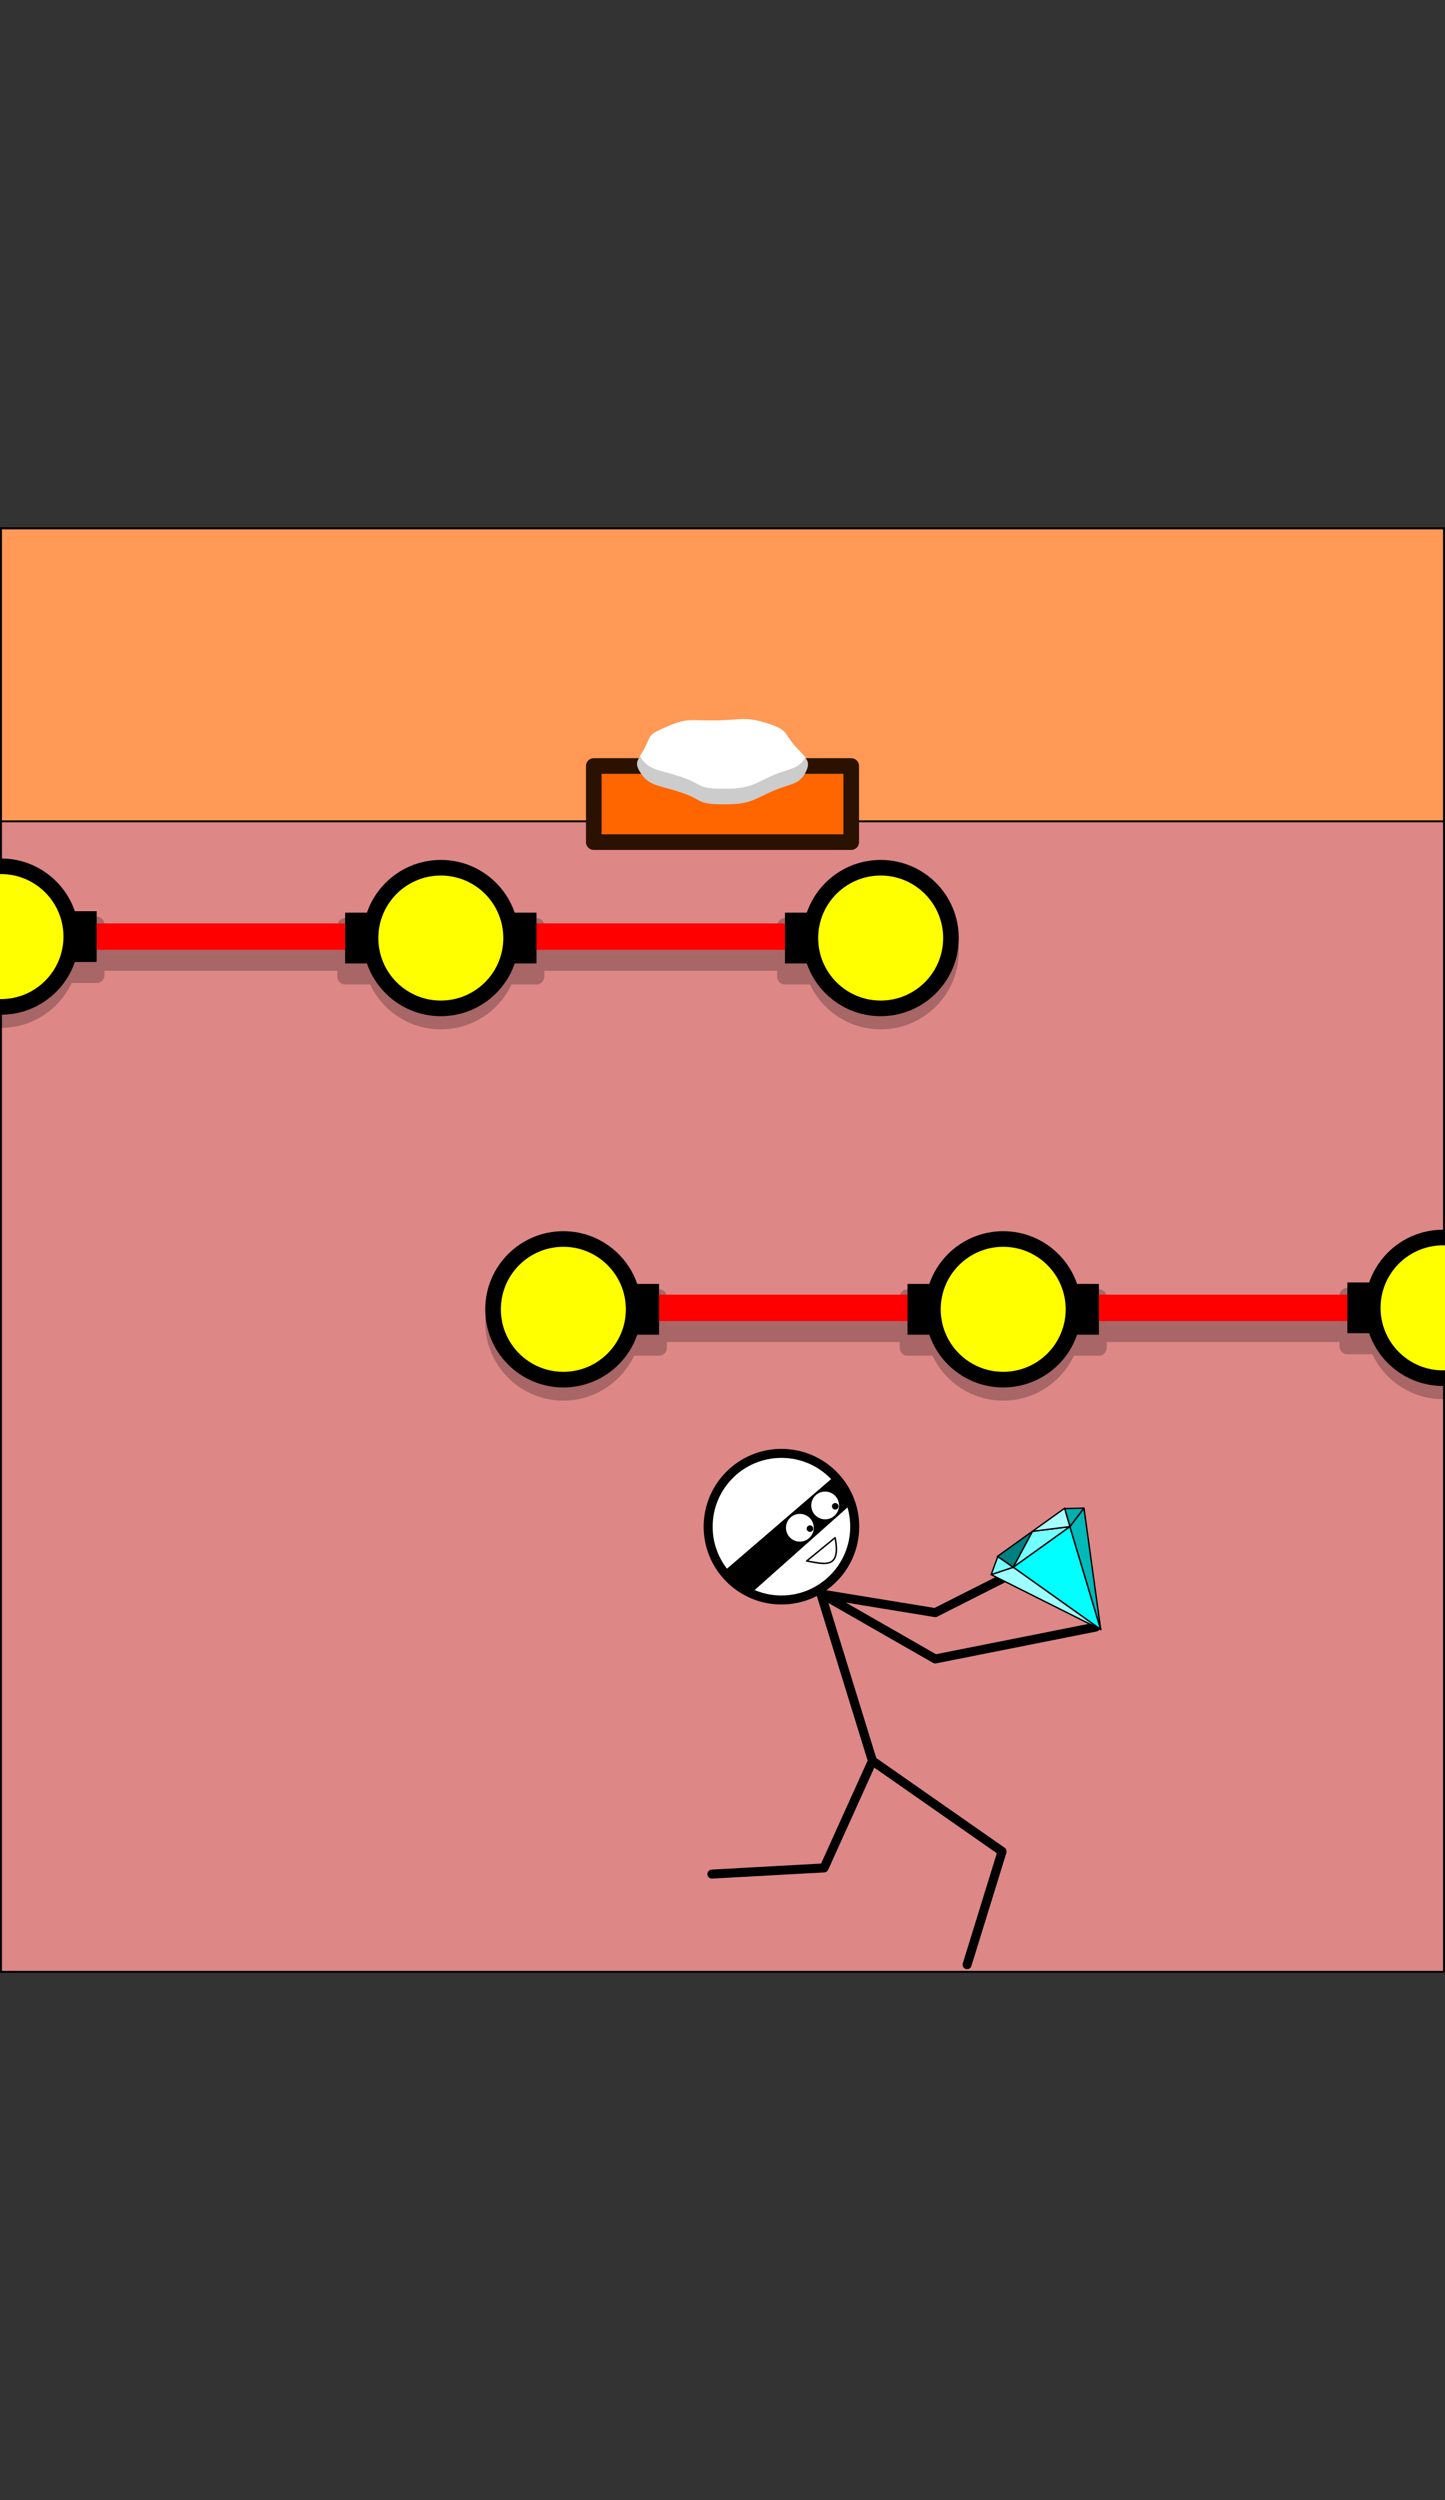 <?xml version="1.0" encoding="UTF-8" standalone="no"?>
<!-- Created with Inkscape (http://www.inkscape.org/) -->

<svg
   xmlns:dc="http://purl.org/dc/elements/1.1/"
   xmlns:cc="http://creativecommons.org/ns#"
   xmlns:rdf="http://www.w3.org/1999/02/22-rdf-syntax-ns#"
   xmlns:svg="http://www.w3.org/2000/svg"
   xmlns="http://www.w3.org/2000/svg"
   xmlns:sodipodi="http://sodipodi.sourceforge.net/DTD/sodipodi-0.dtd"
   xmlns:inkscape="http://www.inkscape.org/namespaces/inkscape"
   width="740"
   height="1280"
   version="1.1"
   viewBox="0 0 740 1280"
   xml:space="preserve"
   id="svg18"
   sodipodi:docname="level15win.svg"
   inkscape:version="0.92.5 (2060ec1f9f, 2020-04-08)"><rect x="0" y="0" width="740" height="1280" fill="#333333" stroke="none"/><defs
     id="defs22" /><sodipodi:namedview
     pagecolor="#ffffff"
     bordercolor="#666666"
     borderopacity="1"
     objecttolerance="10"
     gridtolerance="10"
     guidetolerance="10"
     inkscape:pageopacity="0"
     inkscape:pageshadow="2"
     inkscape:window-width="1920"
     inkscape:window-height="986"
     id="namedview20"
     showgrid="false"
     inkscape:zoom="1"
     inkscape:cx="378.35697"
     inkscape:cy="503.79418"
     inkscape:window-x="1909"
     inkscape:window-y="49"
     inkscape:window-maximized="1"
     inkscape:current-layer="svg18"
     inkscape:snap-bbox="true"
     inkscape:bbox-paths="true"
     inkscape:snap-bbox-edge-midpoints="true"
     inkscape:bbox-nodes="true"
     inkscape:snap-bbox-midpoints="true"
     inkscape:object-paths="true"
     inkscape:snap-intersection-paths="true"
     inkscape:snap-smooth-nodes="true"
     inkscape:snap-midpoints="true"
     inkscape:snap-object-midpoints="true"
     inkscape:snap-center="true"
     inkscape:snap-text-baseline="true"
     inkscape:snap-page="true"
     inkscape:snap-global="false" /><rect
     style="opacity:1;vector-effect:none;fill:#de8787;fill-opacity:1;stroke:#000000;stroke-width:1;stroke-linecap:round;stroke-linejoin:miter;stroke-miterlimit:4;stroke-dasharray:none;stroke-dashoffset:0;stroke-opacity:1;paint-order:normal"
     id="rect821"
     width="739"
     height="739"
     x="0.5"
     y="270.5" /><rect
     y="270.5"
     x="0.5"
     height="150"
     width="739"
     id="rect812"
     style="opacity:1;vector-effect:none;fill:#ff9955;fill-opacity:1;stroke:#000000;stroke-width:1;stroke-linecap:round;stroke-linejoin:miter;stroke-miterlimit:4;stroke-dasharray:none;stroke-dashoffset:0;stroke-opacity:1;paint-order:normal" /><g
     id="g1081"
     transform="translate(0,-42)"
     style="opacity:0.246;fill:#000000;fill-opacity:0.956;stroke:#000000"><rect
       style="opacity:1;vector-effect:none;fill:#000000;fill-opacity:0.956;stroke:#000000;stroke-width:8;stroke-linecap:round;stroke-linejoin:round;stroke-miterlimit:4;stroke-dasharray:none;stroke-dashoffset:0;stroke-opacity:1;paint-order:markers stroke fill"
       id="rect1063"
       width="457.5"
       height="13.5"
       x="0"
       y="521.5" /><rect
       style="opacity:1;vector-effect:none;fill:#000000;fill-opacity:0.956;stroke:#000000;stroke-width:8;stroke-linecap:round;stroke-linejoin:round;stroke-miterlimit:4;stroke-dasharray:none;stroke-dashoffset:0;stroke-opacity:1;paint-order:markers stroke fill"
       id="rect1065"
       width="26"
       height="26"
       x="23.5"
       y="515.25" /><rect
       y="515.25"
       x="-48.5"
       height="26"
       width="26"
       id="rect1067"
       style="opacity:1;vector-effect:none;fill:#000000;fill-opacity:0.956;stroke:#000000;stroke-width:8;stroke-linecap:round;stroke-linejoin:round;stroke-miterlimit:4;stroke-dasharray:none;stroke-dashoffset:0;stroke-opacity:1;paint-order:markers stroke fill" /><circle
       style="opacity:1;vector-effect:none;fill:#000000;fill-opacity:0.956;stroke:#000000;stroke-width:8;stroke-linecap:round;stroke-linejoin:round;stroke-miterlimit:4;stroke-dasharray:none;stroke-dashoffset:0;stroke-opacity:1;paint-order:markers stroke fill"
       id="circle1069"
       cx="0.5"
       cy="528.25"
       r="36" /><rect
       y="516"
       x="402"
       height="26"
       width="26"
       id="rect1071"
       style="opacity:1;vector-effect:none;fill:#000000;fill-opacity:0.956;stroke:#000000;stroke-width:8;stroke-linecap:round;stroke-linejoin:round;stroke-miterlimit:4;stroke-dasharray:none;stroke-dashoffset:0;stroke-opacity:1;paint-order:markers stroke fill" /><circle
       style="opacity:1;vector-effect:none;fill:#000000;fill-opacity:0.956;stroke:#000000;stroke-width:8;stroke-linecap:round;stroke-linejoin:round;stroke-miterlimit:4;stroke-dasharray:none;stroke-dashoffset:0;stroke-opacity:1;paint-order:markers stroke fill"
       id="circle1073"
       cx="451"
       cy="529"
       r="36" /><rect
       y="516"
       x="248.75"
       height="26"
       width="26"
       id="rect1075"
       style="opacity:1;vector-effect:none;fill:#000000;fill-opacity:0.956;stroke:#000000;stroke-width:8;stroke-linecap:round;stroke-linejoin:round;stroke-miterlimit:4;stroke-dasharray:none;stroke-dashoffset:0;stroke-opacity:1;paint-order:markers stroke fill" /><rect
       style="opacity:1;vector-effect:none;fill:#000000;fill-opacity:0.956;stroke:#000000;stroke-width:8;stroke-linecap:round;stroke-linejoin:round;stroke-miterlimit:4;stroke-dasharray:none;stroke-dashoffset:0;stroke-opacity:1;paint-order:markers stroke fill"
       id="rect1077"
       width="26"
       height="26"
       x="176.75"
       y="516" /><circle
       r="36"
       cy="529"
       cx="225.75"
       id="circle1079"
       style="opacity:1;vector-effect:none;fill:#000000;fill-opacity:0.956;stroke:#000000;stroke-width:8;stroke-linecap:round;stroke-linejoin:round;stroke-miterlimit:4;stroke-dasharray:none;stroke-dashoffset:0;stroke-opacity:1;paint-order:markers stroke fill" /></g><g
     id="g1061"
     transform="translate(0,-48.75)"><rect
       y="521.5"
       x="0"
       height="13.5"
       width="457.5"
       id="rect1041"
       style="opacity:1;vector-effect:none;fill:#ff0000;fill-opacity:1;stroke:none;stroke-width:8;stroke-linecap:round;stroke-linejoin:round;stroke-miterlimit:4;stroke-dasharray:none;stroke-dashoffset:0;stroke-opacity:1;paint-order:markers stroke fill" /><rect
       y="515.25"
       x="23.5"
       height="26"
       width="26"
       id="rect820"
       style="opacity:1;vector-effect:none;fill:#000000;fill-opacity:1;stroke:none;stroke-width:8;stroke-linecap:round;stroke-linejoin:round;stroke-miterlimit:4;stroke-dasharray:none;stroke-dashoffset:0;stroke-opacity:1;paint-order:markers stroke fill" /><rect
       style="opacity:1;vector-effect:none;fill:#000000;fill-opacity:1;stroke:none;stroke-width:8;stroke-linecap:round;stroke-linejoin:round;stroke-miterlimit:4;stroke-dasharray:none;stroke-dashoffset:0;stroke-opacity:1;paint-order:markers stroke fill"
       id="rect822"
       width="26"
       height="26"
       x="-48.5"
       y="515.25" /><circle
       r="36"
       cy="528.25"
       cx="0.5"
       id="path814"
       style="opacity:1;vector-effect:none;fill:#ffff00;fill-opacity:1;stroke:#000000;stroke-width:8;stroke-linecap:round;stroke-linejoin:round;stroke-miterlimit:4;stroke-dasharray:none;stroke-dashoffset:0;stroke-opacity:1;paint-order:markers stroke fill" /><rect
       style="opacity:1;vector-effect:none;fill:#000000;fill-opacity:1;stroke:none;stroke-width:8;stroke-linecap:round;stroke-linejoin:round;stroke-miterlimit:4;stroke-dasharray:none;stroke-dashoffset:0;stroke-opacity:1;paint-order:markers stroke fill"
       id="rect1022"
       width="26"
       height="26"
       x="402"
       y="516" /><circle
       r="36"
       cy="529"
       cx="451"
       id="circle1024"
       style="opacity:1;vector-effect:none;fill:#ffff00;fill-opacity:1;stroke:#000000;stroke-width:8;stroke-linecap:round;stroke-linejoin:round;stroke-miterlimit:4;stroke-dasharray:none;stroke-dashoffset:0;stroke-opacity:1;paint-order:markers stroke fill" /><rect
       style="opacity:1;vector-effect:none;fill:#000000;fill-opacity:1;stroke:none;stroke-width:8;stroke-linecap:round;stroke-linejoin:round;stroke-miterlimit:4;stroke-dasharray:none;stroke-dashoffset:0;stroke-opacity:1;paint-order:markers stroke fill"
       id="rect1014"
       width="26"
       height="26"
       x="248.75"
       y="516" /><rect
       y="516"
       x="176.75"
       height="26"
       width="26"
       id="rect1016"
       style="opacity:1;vector-effect:none;fill:#000000;fill-opacity:1;stroke:none;stroke-width:8;stroke-linecap:round;stroke-linejoin:round;stroke-miterlimit:4;stroke-dasharray:none;stroke-dashoffset:0;stroke-opacity:1;paint-order:markers stroke fill" /><circle
       style="opacity:1;vector-effect:none;fill:#ffff00;fill-opacity:1;stroke:#000000;stroke-width:8;stroke-linecap:round;stroke-linejoin:round;stroke-miterlimit:4;stroke-dasharray:none;stroke-dashoffset:0;stroke-opacity:1;paint-order:markers stroke fill"
       id="circle1018"
       cx="225.75"
       cy="529"
       r="36" /></g><g
     style="opacity:0.246;fill:#000000;fill-opacity:0.956;stroke:#000000"
     transform="matrix(-1,0,0,1,739.5,148.07)"
     id="g1101"><rect
       y="521.5"
       x="0"
       height="13.5"
       width="457.5"
       id="rect1083"
       style="opacity:1;vector-effect:none;fill:#000000;fill-opacity:0.956;stroke:#000000;stroke-width:8;stroke-linecap:round;stroke-linejoin:round;stroke-miterlimit:4;stroke-dasharray:none;stroke-dashoffset:0;stroke-opacity:1;paint-order:markers stroke fill" /><rect
       y="515.25"
       x="23.5"
       height="26"
       width="26"
       id="rect1085"
       style="opacity:1;vector-effect:none;fill:#000000;fill-opacity:0.956;stroke:#000000;stroke-width:8;stroke-linecap:round;stroke-linejoin:round;stroke-miterlimit:4;stroke-dasharray:none;stroke-dashoffset:0;stroke-opacity:1;paint-order:markers stroke fill" /><rect
       style="opacity:1;vector-effect:none;fill:#000000;fill-opacity:0.956;stroke:#000000;stroke-width:8;stroke-linecap:round;stroke-linejoin:round;stroke-miterlimit:4;stroke-dasharray:none;stroke-dashoffset:0;stroke-opacity:1;paint-order:markers stroke fill"
       id="rect1087"
       width="26"
       height="26"
       x="-48.5"
       y="515.25" /><circle
       r="36"
       cy="528.25"
       cx="0.5"
       id="circle1089"
       style="opacity:1;vector-effect:none;fill:#000000;fill-opacity:0.956;stroke:#000000;stroke-width:8;stroke-linecap:round;stroke-linejoin:round;stroke-miterlimit:4;stroke-dasharray:none;stroke-dashoffset:0;stroke-opacity:1;paint-order:markers stroke fill" /><rect
       style="opacity:1;vector-effect:none;fill:#000000;fill-opacity:0.956;stroke:#000000;stroke-width:8;stroke-linecap:round;stroke-linejoin:round;stroke-miterlimit:4;stroke-dasharray:none;stroke-dashoffset:0;stroke-opacity:1;paint-order:markers stroke fill"
       id="rect1091"
       width="26"
       height="26"
       x="402"
       y="516" /><circle
       r="36"
       cy="529"
       cx="451"
       id="circle1093"
       style="opacity:1;vector-effect:none;fill:#000000;fill-opacity:0.956;stroke:#000000;stroke-width:8;stroke-linecap:round;stroke-linejoin:round;stroke-miterlimit:4;stroke-dasharray:none;stroke-dashoffset:0;stroke-opacity:1;paint-order:markers stroke fill" /><rect
       style="opacity:1;vector-effect:none;fill:#000000;fill-opacity:0.956;stroke:#000000;stroke-width:8;stroke-linecap:round;stroke-linejoin:round;stroke-miterlimit:4;stroke-dasharray:none;stroke-dashoffset:0;stroke-opacity:1;paint-order:markers stroke fill"
       id="rect1095"
       width="26"
       height="26"
       x="248.75"
       y="516" /><rect
       y="516"
       x="176.75"
       height="26"
       width="26"
       id="rect1097"
       style="opacity:1;vector-effect:none;fill:#000000;fill-opacity:0.956;stroke:#000000;stroke-width:8;stroke-linecap:round;stroke-linejoin:round;stroke-miterlimit:4;stroke-dasharray:none;stroke-dashoffset:0;stroke-opacity:1;paint-order:markers stroke fill" /><circle
       style="opacity:1;vector-effect:none;fill:#000000;fill-opacity:0.956;stroke:#000000;stroke-width:8;stroke-linecap:round;stroke-linejoin:round;stroke-miterlimit:4;stroke-dasharray:none;stroke-dashoffset:0;stroke-opacity:1;paint-order:markers stroke fill"
       id="circle1099"
       cx="225.75"
       cy="529"
       r="36" /></g><g
     id="g1121"
     transform="matrix(-1,0,0,1,739.5,141.32)"><rect
       style="opacity:1;vector-effect:none;fill:#ff0000;fill-opacity:1;stroke:none;stroke-width:8;stroke-linecap:round;stroke-linejoin:round;stroke-miterlimit:4;stroke-dasharray:none;stroke-dashoffset:0;stroke-opacity:1;paint-order:markers stroke fill"
       id="rect1103"
       width="457.5"
       height="13.5"
       x="0"
       y="521.5" /><rect
       style="opacity:1;vector-effect:none;fill:#000000;fill-opacity:1;stroke:none;stroke-width:8;stroke-linecap:round;stroke-linejoin:round;stroke-miterlimit:4;stroke-dasharray:none;stroke-dashoffset:0;stroke-opacity:1;paint-order:markers stroke fill"
       id="rect1105"
       width="26"
       height="26"
       x="23.5"
       y="515.25" /><rect
       y="515.25"
       x="-48.5"
       height="26"
       width="26"
       id="rect1107"
       style="opacity:1;vector-effect:none;fill:#000000;fill-opacity:1;stroke:none;stroke-width:8;stroke-linecap:round;stroke-linejoin:round;stroke-miterlimit:4;stroke-dasharray:none;stroke-dashoffset:0;stroke-opacity:1;paint-order:markers stroke fill" /><circle
       style="opacity:1;vector-effect:none;fill:#ffff00;fill-opacity:1;stroke:#000000;stroke-width:8;stroke-linecap:round;stroke-linejoin:round;stroke-miterlimit:4;stroke-dasharray:none;stroke-dashoffset:0;stroke-opacity:1;paint-order:markers stroke fill"
       id="circle1109"
       cx="0.5"
       cy="528.25"
       r="36" /><rect
       y="516"
       x="402"
       height="26"
       width="26"
       id="rect1111"
       style="opacity:1;vector-effect:none;fill:#000000;fill-opacity:1;stroke:none;stroke-width:8;stroke-linecap:round;stroke-linejoin:round;stroke-miterlimit:4;stroke-dasharray:none;stroke-dashoffset:0;stroke-opacity:1;paint-order:markers stroke fill" /><circle
       style="opacity:1;vector-effect:none;fill:#ffff00;fill-opacity:1;stroke:#000000;stroke-width:8;stroke-linecap:round;stroke-linejoin:round;stroke-miterlimit:4;stroke-dasharray:none;stroke-dashoffset:0;stroke-opacity:1;paint-order:markers stroke fill"
       id="circle1113"
       cx="451"
       cy="529"
       r="36" /><rect
       y="516"
       x="248.75"
       height="26"
       width="26"
       id="rect1115"
       style="opacity:1;vector-effect:none;fill:#000000;fill-opacity:1;stroke:none;stroke-width:8;stroke-linecap:round;stroke-linejoin:round;stroke-miterlimit:4;stroke-dasharray:none;stroke-dashoffset:0;stroke-opacity:1;paint-order:markers stroke fill" /><rect
       style="opacity:1;vector-effect:none;fill:#000000;fill-opacity:1;stroke:none;stroke-width:8;stroke-linecap:round;stroke-linejoin:round;stroke-miterlimit:4;stroke-dasharray:none;stroke-dashoffset:0;stroke-opacity:1;paint-order:markers stroke fill"
       id="rect1117"
       width="26"
       height="26"
       x="176.75"
       y="516" /><circle
       r="36"
       cy="529"
       cx="225.75"
       id="circle1119"
       style="opacity:1;vector-effect:none;fill:#ffff00;fill-opacity:1;stroke:#000000;stroke-width:8;stroke-linecap:round;stroke-linejoin:round;stroke-miterlimit:4;stroke-dasharray:none;stroke-dashoffset:0;stroke-opacity:1;paint-order:markers stroke fill" /></g><rect
     style="opacity:1;vector-effect:none;fill:#ff6600;fill-opacity:1;stroke:#2b1100;stroke-width:8;stroke-linecap:round;stroke-linejoin:round;stroke-miterlimit:4;stroke-dasharray:none;stroke-dashoffset:0;stroke-opacity:1;paint-order:markers stroke fill"
     id="rect1183"
     width="131.841"
     height="38.977"
     x="304.08"
     y="392.162" /><path
     sodipodi:type="star"
     style="opacity:1;vector-effect:none;fill:#cccccc;fill-opacity:1;stroke:none;stroke-width:11.206;stroke-linecap:round;stroke-linejoin:round;stroke-miterlimit:4;stroke-dasharray:none;stroke-dashoffset:0;stroke-opacity:1;paint-order:markers stroke fill"
     id="path1181"
     sodipodi:sides="5"
     sodipodi:cx="368.04907"
     sodipodi:cy="398.23785"
     sodipodi:r1="44.735332"
     sodipodi:r2="41.443081"
     sodipodi:arg1="0.26179939"
     sodipodi:arg2="0.89011792"
     inkscape:flatsided="false"
     inkscape:rounded="0.5"
     inkscape:randomized="0.049"
     d="m 410.664,411.168 c -3.508,12.783 -8.062,10.447 -17.771,19.213 -9.709,8.767 -11.194,12.479 -24.63,12.371 -13.436,-0.108 -9.981,-4.493 -21.114,-11.823 -11.133,-7.33 -16.239,-6.342 -20.542,-18.812 -4.304,-12.47 -1.333,-13.327 1.98,-26.315 3.312,-12.988 1.315,-12.62 11.607,-21.15 10.292,-8.53 10.934,-5.703 24.137,-5.918 13.203,-0.215 15.044,-4.281 26.396,2.641 11.352,6.921 8.838,9.933 14.295,22.308 5.456,12.375 9.15,14.703 5.642,27.485 z"
     inkscape:transform-center-x="-0.2011388"
     inkscape:transform-center-y="0.73746851"
     transform="matrix(1,0,0,0.51,1.75,185.979)" /><path
     style="opacity:1;vector-effect:none;fill:#ffffff;fill-opacity:1;stroke:none;stroke-width:8;stroke-linecap:round;stroke-linejoin:round;stroke-miterlimit:4;stroke-dasharray:none;stroke-dashoffset:0;stroke-opacity:1;paint-order:markers stroke fill"
     d="M 381.291 368.123 C 377.339 368.081 373.507 368.764 366.08 368.826 C 352.877 368.936 352.235 367.494 341.943 371.842 C 331.651 376.189 333.648 376.003 330.336 382.623 C 329.359 384.575 328.439 385.962 327.699 387.148 C 327.898 387.473 328.113 387.809 328.357 388.17 C 332.661 394.526 337.766 394.022 348.898 397.758 C 360.031 401.494 356.576 403.73 370.012 403.785 C 383.448 403.84 384.934 401.947 394.643 397.479 C 404.349 393.011 408.905 394.2 412.412 387.689 C 411.151 386.034 409.128 384.265 406.771 381.541 C 401.315 375.234 403.828 373.7 392.477 370.172 C 387.51 368.628 384.364 368.156 381.291 368.123 z "
     id="path1185" /><g
     style="display:inline"
     id="g4981"
     transform="matrix(-0.769,0,0,0.769,-442.426,574.473)"><g
       id="g4766"><circle
         r="48.805"
         cy="269.35"
         cx="-1095.718"
         id="circle2342"
         style="fill:#ffffff;fill-opacity:1;stroke:#000000;stroke-width:6;stroke-linecap:round;stroke-linejoin:round;stroke-miterlimit:4;stroke-dasharray:none;stroke-dashoffset:0;stroke-opacity:1;paint-order:markers fill stroke" /><path
         inkscape:connector-curvature="0"
         id="path2345"
         d="m -1219.364,560.94 -23.299,-75.381 86.345,-60.305 32.208,71.269 74.695,4.112"
         style="opacity:1;fill:none;fill-opacity:1;stroke:#000000;stroke-width:6;stroke-linecap:round;stroke-linejoin:round;stroke-miterlimit:4;stroke-dasharray:none;stroke-dashoffset:0;stroke-opacity:1;paint-order:markers fill stroke" /><path
         inkscape:connector-curvature="0"
         sodipodi:nodetypes="cc"
         id="path2347"
         d="m -1156.318,425.254 34.264,-111.015"
         style="opacity:1;fill:none;fill-opacity:1;stroke:#000000;stroke-width:6;stroke-linecap:round;stroke-linejoin:round;stroke-miterlimit:4;stroke-dasharray:none;stroke-dashoffset:0;stroke-opacity:1;paint-order:markers fill stroke" /><path
         inkscape:connector-curvature="0"
         id="path2349"
         d="m -1263.221,293.681 65.102,32.893 75.381,-12.335 -75.381,43.173 -106.904,-21.244"
         style="opacity:1;fill:none;fill-opacity:1;stroke:#000000;stroke-width:6;stroke-linecap:round;stroke-linejoin:round;stroke-miterlimit:4;stroke-dasharray:none;stroke-dashoffset:0;stroke-opacity:1;paint-order:markers fill stroke" /><path
         inkscape:connector-curvature="0"
         sodipodi:nodetypes="ccc"
         id="path2422"
         d="m -1131.456,276.687 c -4.31,21.967 8.294,17.153 18.898,15.506 z"
         style="fill:none;stroke:#000000;stroke-width:1px;stroke-linecap:round;stroke-linejoin:round;stroke-opacity:1" /><path
         inkscape:connector-curvature="0"
         id="path3895"
         d="m -1139.451,256.093 63.478,56.452 10.903,-4.603 8.48,-7.511 -74.381,-63.963 -7.026,6.542 -5.572,10.176 z"
         style="fill:#000000;stroke:#000000;stroke-width:1px;stroke-linecap:butt;stroke-linejoin:miter;stroke-opacity:1" /><g
         id="g4746"
         transform="rotate(80.393,-970.959,91.807)"><circle
           r="9.752"
           transform="rotate(-32.997)"
           cy="-227.915"
           cx="-848.22"
           id="circle4742"
           style="fill:#ffffff;fill-opacity:1;stroke:#000000;stroke-width:1;stroke-linecap:round;stroke-linejoin:round;stroke-miterlimit:4;stroke-dasharray:none;stroke-dashoffset:0;stroke-opacity:1;paint-order:markers fill stroke" /><circle
           r="2.181"
           cy="277.507"
           cx="-836.088"
           id="circle4744"
           style="fill:#000000;fill-opacity:1;stroke:none;stroke-width:1;stroke-linecap:round;stroke-linejoin:round;stroke-miterlimit:4;stroke-dasharray:none;stroke-dashoffset:0;stroke-opacity:1;paint-order:markers fill stroke" /></g><g
         transform="rotate(80.393,-971.334,109.196)"
         id="g4752"><circle
           style="fill:#ffffff;fill-opacity:1;stroke:#000000;stroke-width:1;stroke-linecap:round;stroke-linejoin:round;stroke-miterlimit:4;stroke-dasharray:none;stroke-dashoffset:0;stroke-opacity:1;paint-order:markers fill stroke"
           id="circle4748"
           cx="-848.22"
           cy="-227.915"
           transform="rotate(-32.997)"
           r="9.752" /><circle
           style="fill:#000000;fill-opacity:1;stroke:none;stroke-width:1;stroke-linecap:round;stroke-linejoin:round;stroke-miterlimit:4;stroke-dasharray:none;stroke-dashoffset:0;stroke-opacity:1;paint-order:markers fill stroke"
           id="circle4750"
           cx="-836.088"
           cy="277.507"
           r="2.181" /></g></g></g><g
     style="display:inline;stroke-width:1.36"
     inkscape:export-ydpi="96"
     inkscape:export-xdpi="96"
     transform="matrix(0.427,-0.306,0.306,0.427,105.881,600.665)"
     id="g1212"><path
       style="fill:#00ffff;stroke:#000000;stroke-width:1.36px;stroke-linecap:round;stroke-linejoin:round;stroke-opacity:1"
       d="m 415.365,770.016 33.998,99.032 33.998,-99.032 z"
       id="path1196"
       inkscape:connector-curvature="0"
       sodipodi:nodetypes="cccc" /><path
       sodipodi:nodetypes="cccc"
       inkscape:connector-curvature="0"
       id="path1198"
       d="m 483.362,770.016 -33.998,99.032 55.642,-105.672 z"
       style="fill:#00baba;fill-opacity:1;stroke:#000000;stroke-width:1.36px;stroke-linecap:round;stroke-linejoin:round;stroke-opacity:1" /><path
       style="fill:#9dffff;fill-opacity:1;stroke:#000000;stroke-width:1.36px;stroke-linecap:round;stroke-linejoin:round;stroke-opacity:1"
       d="m 415.365,770.016 33.998,99.032 -55.642,-105.672 z"
       id="path1200"
       inkscape:connector-curvature="0"
       sodipodi:nodetypes="cccc" /><path
       style="fill:#74ffff;fill-opacity:1;stroke:#000000;stroke-width:1.36px;stroke-linecap:butt;stroke-linejoin:round;stroke-opacity:1"
       d="m 415.365,770.016 35.611,-17.514 32.385,17.514 z"
       id="path1202"
       inkscape:connector-curvature="0"
       sodipodi:nodetypes="cccc" /><path
       style="fill:#76ffff;fill-opacity:1;stroke:#000000;stroke-width:1.36px;stroke-linecap:butt;stroke-linejoin:round;stroke-opacity:1"
       d="m 415.365,770.016 -6.185,-17.164 -15.458,10.524 z"
       id="path1204"
       inkscape:connector-curvature="0"
       sodipodi:nodetypes="cccc" /><path
       inkscape:connector-curvature="0"
       id="path1206"
       d="m 483.362,770.016 6.185,-17.164 15.458,10.524 z"
       style="fill:#00afaf;fill-opacity:1;stroke:#000000;stroke-width:1.36px;stroke-linecap:butt;stroke-linejoin:round;stroke-opacity:1"
       sodipodi:nodetypes="cccc" /><path
       style="fill:#008080;fill-opacity:1;stroke:#000000;stroke-width:1.36px;stroke-linecap:butt;stroke-linejoin:miter;stroke-opacity:1"
       d="m 409.18,752.501 h 41.797 l -35.611,17.514 z"
       id="path1208"
       inkscape:connector-curvature="0"
       sodipodi:nodetypes="cccc" /><path
       style="fill:#a8ffff;fill-opacity:1;stroke:#000000;stroke-width:1.36px;stroke-linecap:butt;stroke-linejoin:miter;stroke-opacity:1"
       d="m 450.977,752.501 h 38.571 l -6.185,17.514 z"
       id="path1210"
       inkscape:connector-curvature="0"
       sodipodi:nodetypes="cccc" /></g></svg>